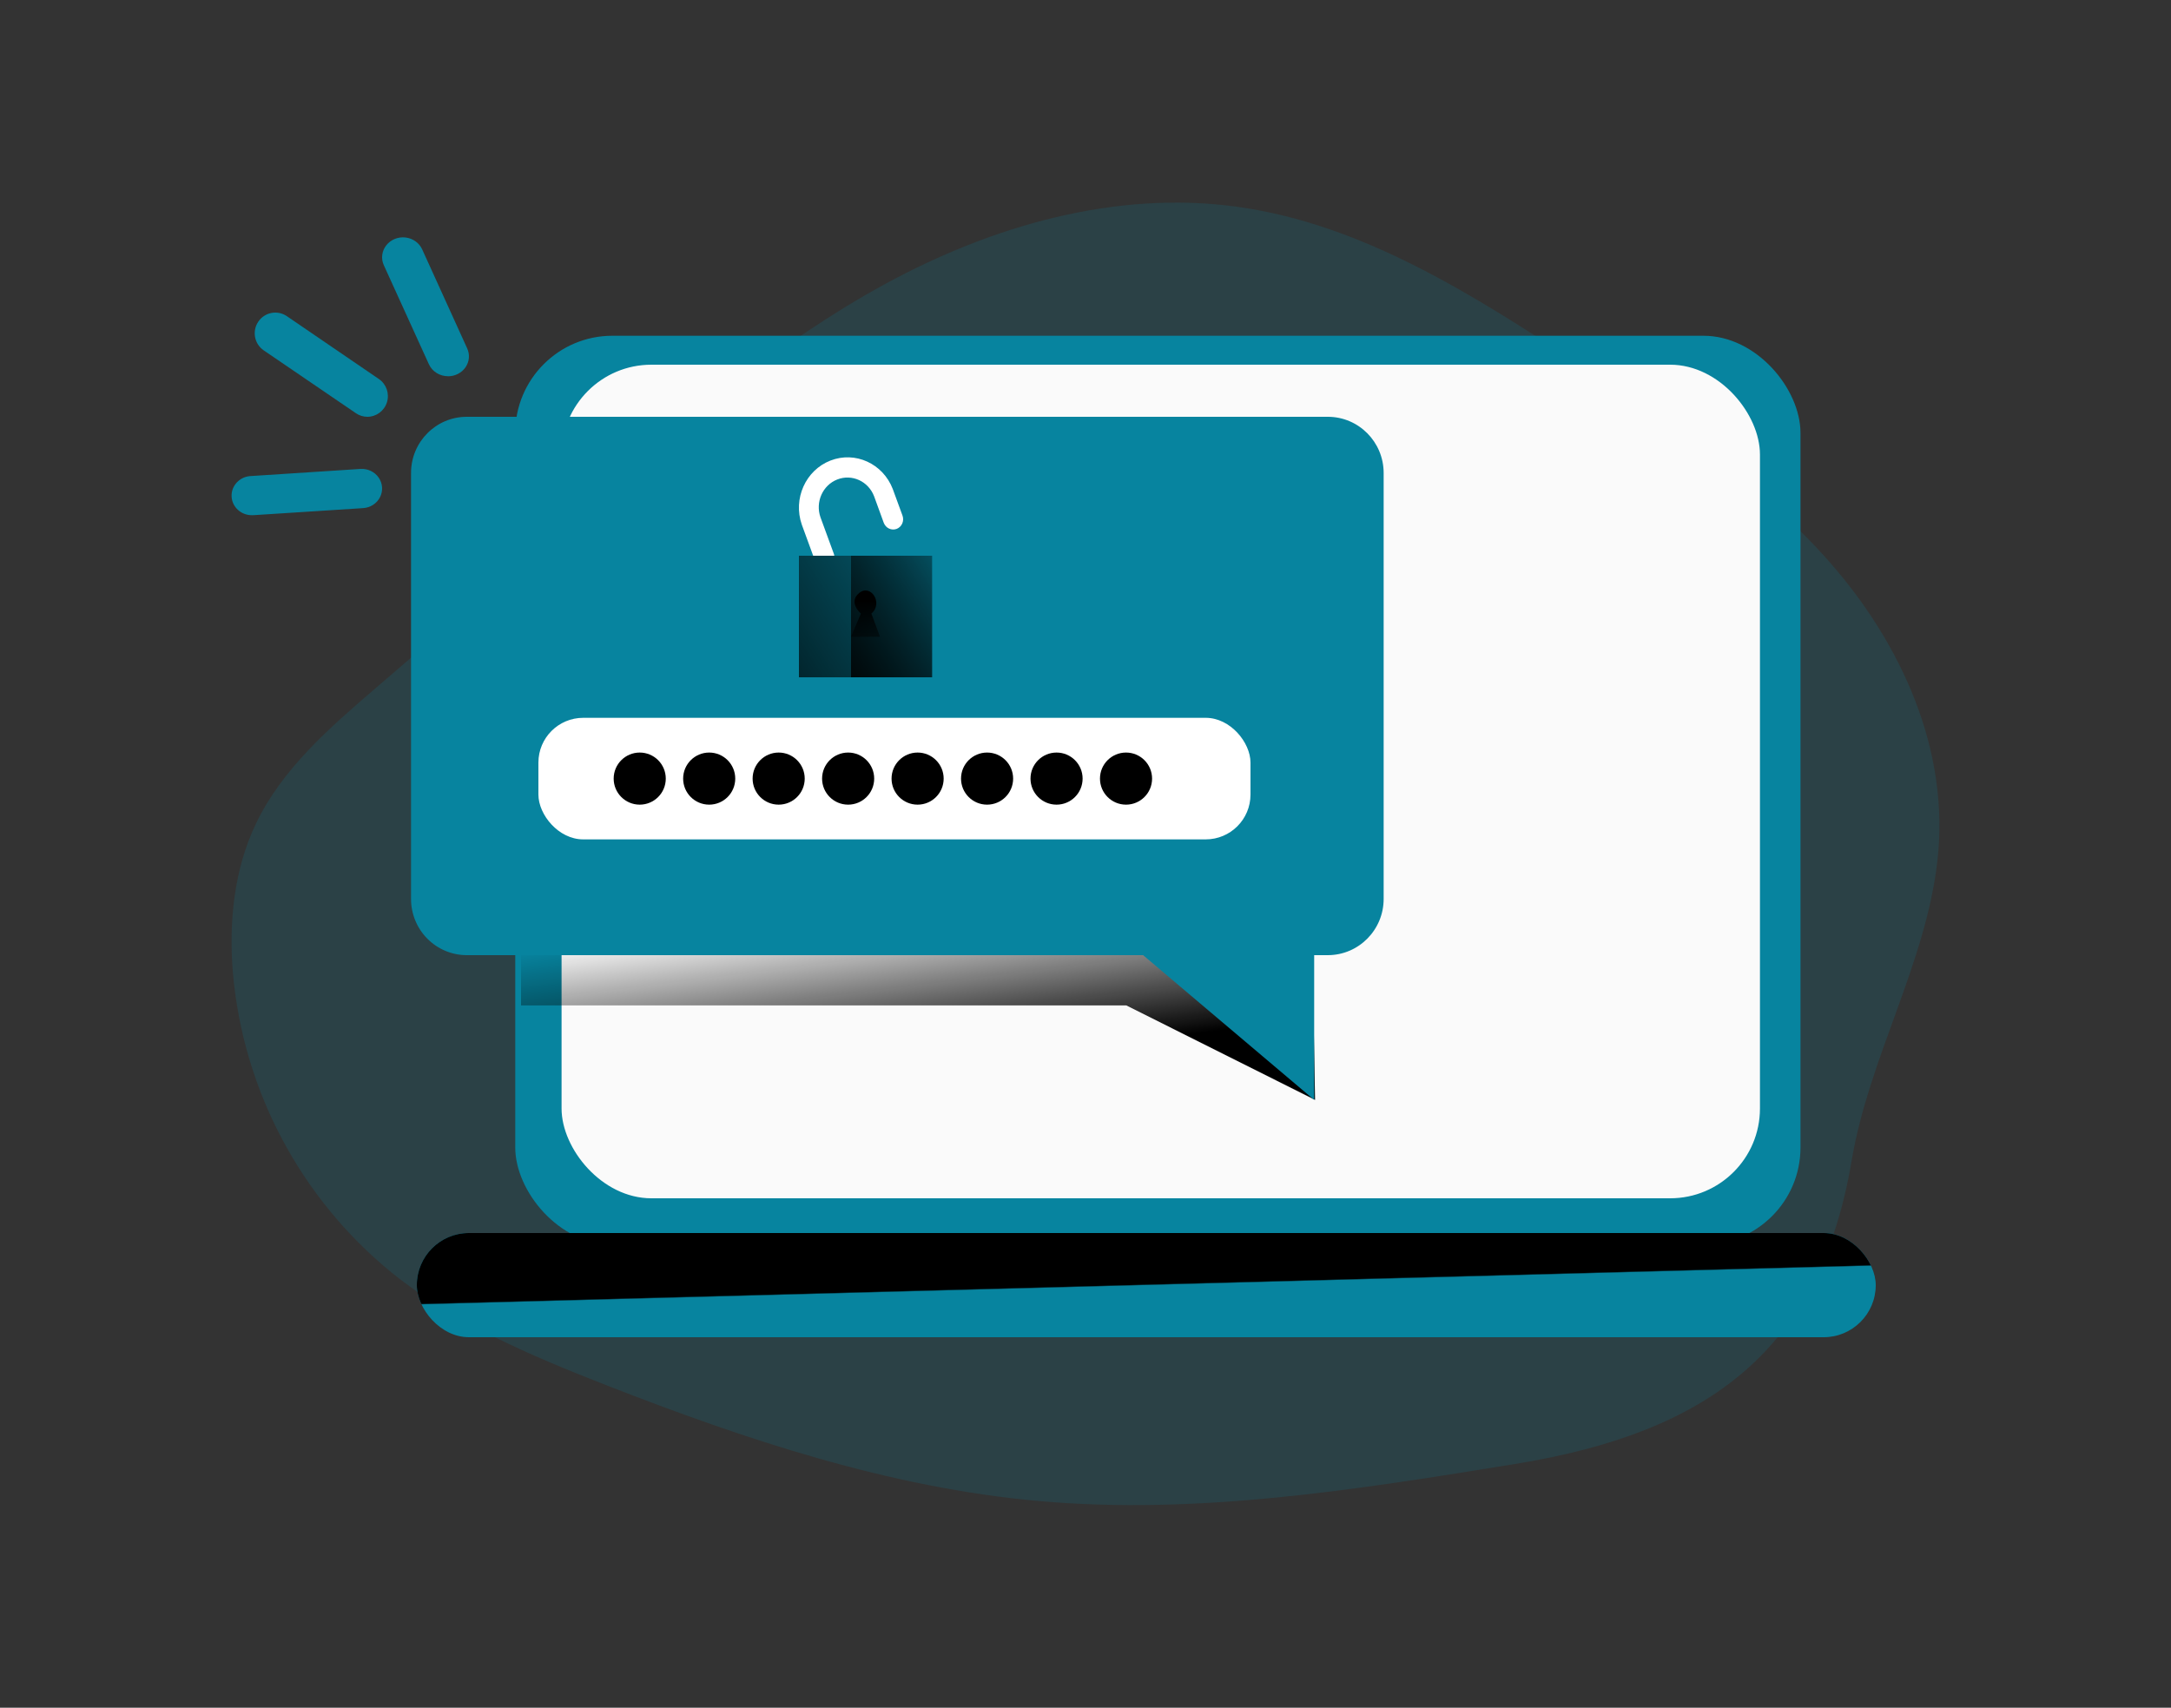 <?xml version="1.0" encoding="UTF-8"?>
<svg width="300px" height="236px" viewBox="0 0 300 236" version="1.1" xmlns="http://www.w3.org/2000/svg" xmlns:xlink="http://www.w3.org/1999/xlink">
    <rect x="0" y="0" width="300" height="236" fill="#333333" stroke="none"/>
    <!-- Generator: Sketch 59.1 (86144) - https://sketch.com -->
    <title>connect</title>
    <desc>Created with Sketch.</desc>
    <defs>
        <linearGradient x1="46.068%" y1="36.621%" x2="62.581%" y2="84.609%" id="linearGradient-1">
            <stop stop-color="#000000" stop-opacity="0" offset="0%"></stop>
            <stop stop-color="#000000" offset="99%"></stop>
        </linearGradient>
        <linearGradient x1="50.103%" y1="50.274%" x2="49.711%" y2="49.225%" id="linearGradient-2">
            <stop stop-color="#000000" stop-opacity="0" offset="0%"></stop>
            <stop stop-color="#000000" offset="99%"></stop>
        </linearGradient>
        <linearGradient x1="190.015%" y1="-29.561%" x2="-90.807%" y2="130.027%" id="linearGradient-3">
            <stop stop-color="#000000" stop-opacity="0" offset="0%"></stop>
            <stop stop-color="#000000" offset="99%"></stop>
        </linearGradient>
        <linearGradient x1="125.836%" y1="-22.932%" x2="-26.268%" y2="123.361%" id="linearGradient-4">
            <stop stop-color="#000000" stop-opacity="0" offset="0%"></stop>
            <stop stop-color="#000000" offset="99%"></stop>
        </linearGradient>
        <linearGradient x1="50.713%" y1="153.751%" x2="49.012%" y2="31.388%" id="linearGradient-5">
            <stop stop-color="#000000" stop-opacity="0" offset="0%"></stop>
            <stop stop-color="#000000" offset="99%"></stop>
        </linearGradient>
        <linearGradient x1="50.246%" y1="47.358%" x2="49.59%" y2="54.629%" id="linearGradient-6">
            <stop stop-color="#000000" stop-opacity="0" offset="0%"></stop>
            <stop stop-color="#000000" offset="99%"></stop>
        </linearGradient>
    </defs>
    <g id="connect" stroke="none" stroke-width="1" fill="none" fill-rule="evenodd">
        <g id="password-(1)" transform="translate(32, 28)" fill-rule="nonzero">
            <path d="M220.738,49.574 C211.101,38.659 198.751,30.538 186.541,22.552 C171.78,12.883 156.375,2.962 138.89,0.565 C122.189,-1.727 105.136,3.18 90.336,11.234 C75.536,19.288 62.648,30.354 49.871,41.331 L19.806,67.185 C13.483,72.623 6.98,78.285 3.38,85.797 C0.325,92.168 -0.398,99.456 0.185,106.476 C1.608,122.636 9.499,137.543 22.077,147.834 C30.811,154.893 41.345,159.348 51.822,163.45 C71.073,170.962 90.919,177.59 111.51,179.435 C133.497,181.407 155.562,177.858 177.347,174.321 C204.099,169.978 219.449,158.638 223.877,132.364 C226.282,118.146 234.08,105.263 235.717,91.006 C237.494,75.653 230.7,60.881 220.738,49.574 Z" id="Path" fill="#07849F" opacity="0.18"></path>
            <rect id="Rectangle" fill="#07849F" x="39.2" y="18.4" width="177.6" height="125.6" rx="13.42"></rect>
            <rect id="Rectangle" fill="#FAFAFA" x="45.6" y="22.4" width="165.6" height="115.2" rx="12.41"></rect>
            <polygon id="Path" fill="url(#linearGradient-1)" points="149.722 124 123.641 110.945 40 110.945 40 80.8 160 80.8 149.329 102.375"></polygon>
            <path d="M159.2,37.358 L159.2,96.225 C159.2,100.51 155.757,103.988 151.501,104 L32.504,104 C30.458,104 28.496,103.18 27.051,101.722 C25.605,100.263 24.796,98.285 24.8,96.225 L24.8,37.358 C24.8,33.073 28.249,29.6 32.504,29.6 L151.501,29.6 C155.752,29.609 159.194,33.078 159.2,37.358 Z" id="Path" fill="#07849F"></path>
            <path d="M91.909,45.09 C91.196,45.355 90.408,44.989 90.126,44.262 L88.791,40.592 C87.997,38.506 85.73,37.468 83.702,38.261 C81.675,39.054 80.64,41.384 81.379,43.492 L83.228,48.543 C83.258,48.626 83.28,48.712 83.294,48.8 L80.369,48.8 L78.797,44.502 C77.558,40.932 79.315,36.994 82.745,35.652 C86.174,34.309 90.011,36.058 91.368,39.582 L92.709,43.246 C92.84,43.6 92.829,43.994 92.679,44.34 C92.529,44.686 92.252,44.956 91.909,45.09 L91.909,45.09 Z" id="Path" fill="#FFFFFF"></path>
            <rect id="Rectangle" fill="#07849F" x="25.6" y="142.4" width="201.6" height="14.4" rx="7.2"></rect>
            <rect id="Rectangle" fill="url(#linearGradient-2)" x="25.6" y="142.4" width="201.6" height="14.4" rx="7.2"></rect>
            <polygon id="Path" fill="#07849F" points="125.6 103.694 149.6 124 149.6 99.2"></polygon>
            <rect id="Rectangle" fill="#FFFFFF" x="42.4" y="71.2" width="98.4" height="16.8" rx="6.19"></rect>
            <rect id="Rectangle" fill="url(#linearGradient-3)" x="78.4" y="48.8" width="18.4" height="16.8"></rect>
            <rect id="Rectangle" fill="url(#linearGradient-4)" x="85.6" y="48.8" width="11.2" height="16.8"></rect>
            <path d="M86.96,56.793 C86.96,56.793 85.139,55.256 86.729,53.946 C88.319,52.636 90.1,55.37 88.415,56.793 L89.6,60 L85.6,60 L86.96,56.793 Z" id="Path" fill="url(#linearGradient-5)"></path>
            <circle id="Oval" fill="#000000" cx="56.4" cy="79.6" r="3.6"></circle>
            <circle id="Oval" fill="#000000" cx="66" cy="79.6" r="3.6"></circle>
            <circle id="Oval" fill="#000000" cx="75.6" cy="79.6" r="3.6"></circle>
            <circle id="Oval" fill="#000000" cx="85.2" cy="79.6" r="3.6"></circle>
            <circle id="Oval" fill="#000000" cx="94.8" cy="79.6" r="3.6"></circle>
            <circle id="Oval" fill="#000000" cx="104.4" cy="79.6" r="3.6"></circle>
            <circle id="Oval" fill="#000000" cx="114" cy="79.6" r="3.6"></circle>
            <circle id="Oval" fill="#000000" cx="123.6" cy="79.6" r="3.6"></circle>
            <path d="M29.912,23.994 C28.765,23.994 27.728,23.346 27.27,22.344 L21.04,8.655 C20.628,7.753 20.752,6.709 21.365,5.918 C21.978,5.126 22.987,4.707 24.013,4.818 C25.038,4.928 25.923,5.552 26.335,6.454 L32.559,20.149 C32.949,21 32.862,21.981 32.328,22.758 C31.794,23.534 30.885,24.001 29.912,24 L29.912,23.994 Z" id="Path" fill="#07849F"></path>
            <path d="M2.887,43.198 C1.344,43.248 0.052,42.076 0.002,40.581 C-0.049,39.087 1.16,37.835 2.703,37.786 L17.813,36.806 C18.811,36.741 19.769,37.197 20.326,38.002 C20.883,38.807 20.954,39.839 20.513,40.709 C20.072,41.578 19.186,42.154 18.188,42.219 L3.071,43.193 L2.887,43.198 Z" id="Path" fill="#07849F"></path>
            <path d="M18.762,29.6 C18.199,29.598 17.651,29.427 17.187,29.108 L4.41,20.398 C3.139,19.5 2.819,17.743 3.692,16.452 C4.565,15.16 6.308,14.812 7.606,15.671 L20.359,24.381 C21.389,25.088 21.841,26.385 21.474,27.583 C21.107,28.78 20.008,29.598 18.762,29.6 L18.762,29.6 Z" id="Path" fill="#07849F"></path>
            <rect id="Rectangle" fill="url(#linearGradient-6)" x="106.4" y="142.4" width="40.8" height="4"></rect>
        </g>
    </g>
</svg>